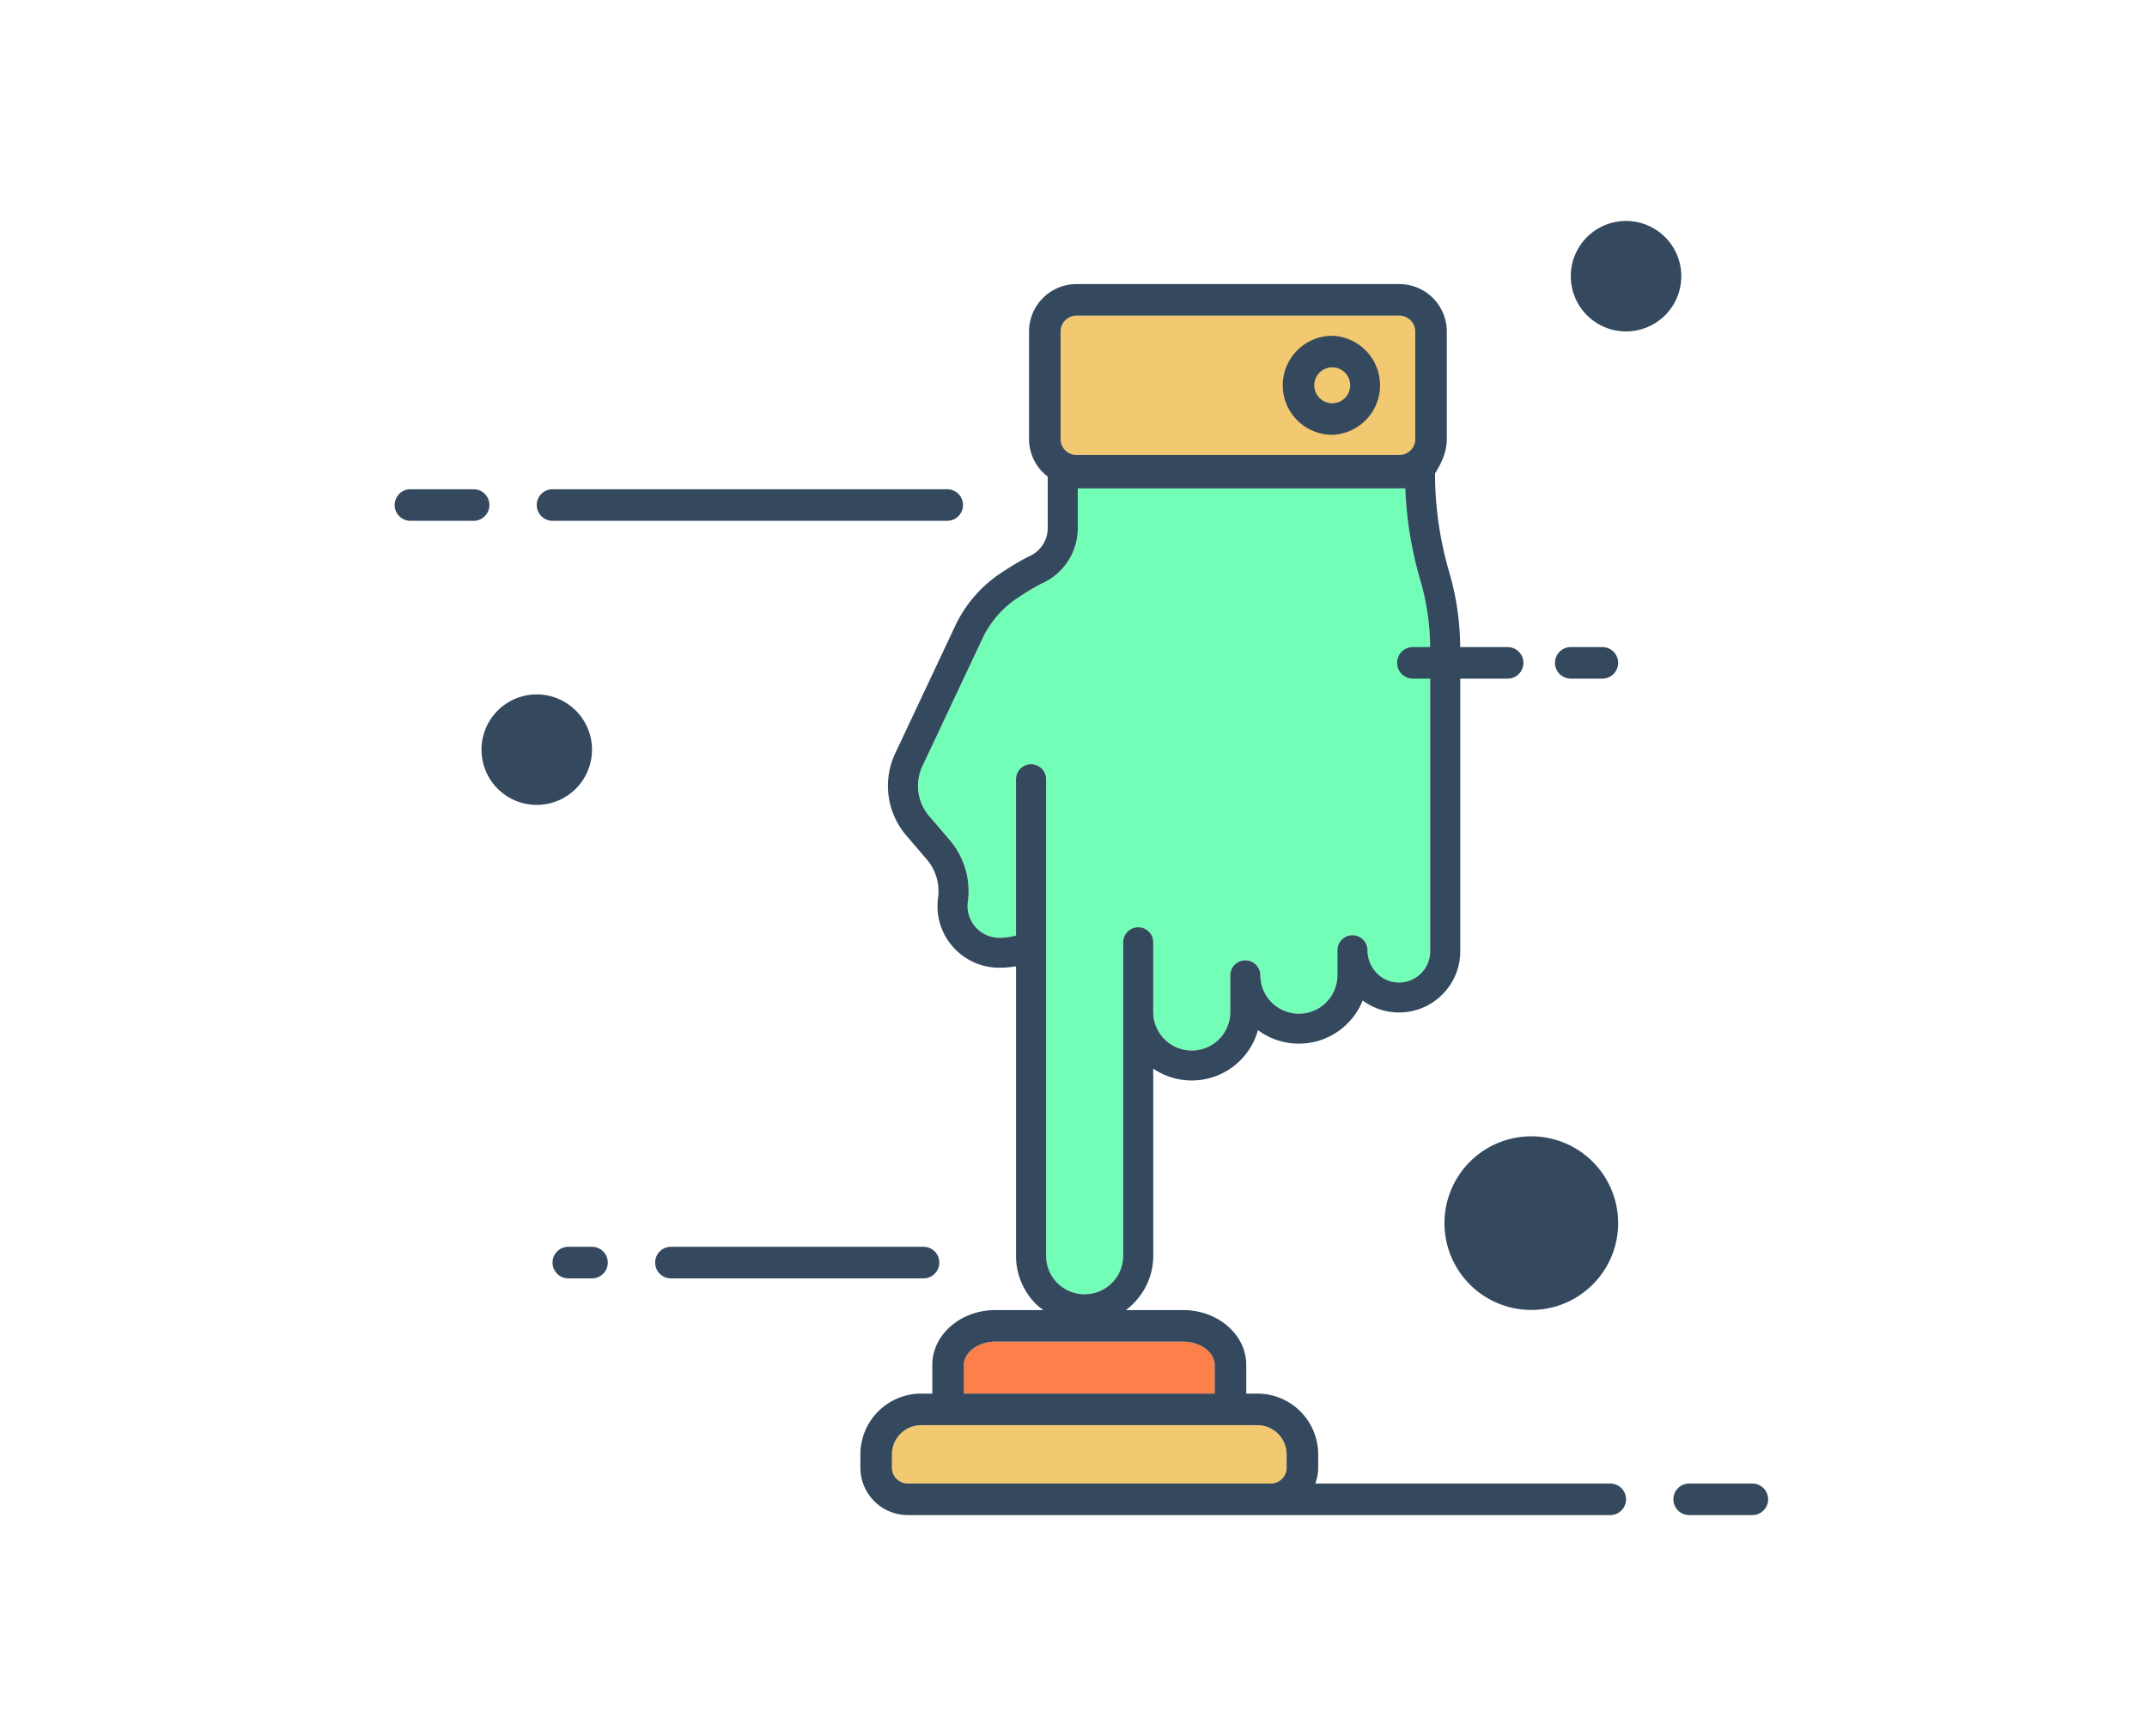 <svg width="136" height="110" viewBox="0 0 136 110" xmlns="http://www.w3.org/2000/svg"><title>AA566E74-A884-419E-898A-49D03E31CE4D</title><g fill="none" fill-rule="evenodd"><path fill-opacity=".01" fill="#D8D8D8" d="M0 0h136v110H0z"/><path d="M67.183 21.008A1.01 1.01 0 0 1 68.193 20h20.444a1.01 1.01 0 0 1 1.009 1.008v6.813a1.01 1.01 0 0 1-1.009 1.008H68.193a1.01 1.01 0 0 1-1.01-1.008v-6.813z" fill="#F2C970"/><path d="M61.056 86.485c0-.799.913-1.475 1.994-1.475h11.9c1.081 0 1.994.676 1.994 1.475v1.817H61.056v-1.817z" fill="#FD804B"/><path d="M77 94H57.508a1.001 1.001 0 0 1-1.008-.993v-.857c0-1.019.831-1.848 1.852-1.848H79.648c1.021 0 1.852.829 1.852 1.848v.857c0 .548-.452.993-1.008.993H77z" fill="#F2C970"/><path d="M89.016 30.945H68.272v2.52c0 .731-.207 1.443-.601 2.057a3.831 3.831 0 0 1-1.614 1.42c-.377.176-.932.505-1.603.95a6.33 6.33 0 0 0-2.226 2.575l-3.8 8.081a2.935 2.935 0 0 0 .427 3.156l1.298 1.514a4.998 4.998 0 0 1 1.155 3.924 2.011 2.011 0 0 0 1.995 2.278 4.02 4.02 0 0 0 1.057-.14v-9.908a.95.95 0 0 1 .953-.949.95.95 0 0 1 .952.95v30.202a2.435 2.435 0 0 0 2.441 2.432 2.44 2.44 0 0 0 2.44-2.432v-19.87a.95.95 0 0 1 .953-.95.95.95 0 0 1 .952.95v4.45a2.44 2.44 0 0 0 2.44 2.408 2.439 2.439 0 0 0 2.44-2.432V61.8a.951.951 0 0 1 1.905 0 2.44 2.44 0 0 0 2.442 2.431 2.439 2.439 0 0 0 2.44-2.43v-1.59a.951.951 0 0 1 1.904 0c0 1.11.877 2.027 1.955 2.044a1.974 1.974 0 0 0 1.435-.58 1.96 1.96 0 0 0 .582-1.398v-19.16c0-1.466-.21-2.922-.621-4.328a24.096 24.096 0 0 1-.957-5.843" fill="#73FEB8"/><path d="M97 72a5.5 5.5 0 1 1-.001 11.001A5.5 5.5 0 0 1 97 72zM34 44a3.5 3.5 0 1 1 0 7 3.5 3.5 0 0 1 0-7zm69-30a3.5 3.5 0 1 1 0 7 3.5 3.5 0 0 1 0-7zm8 80a1 1 0 1 1 0 2h-4a1 1 0 1 1 0-2h4zm-27.684 0H102a1 1 0 1 1 0 2H57.508a3.005 3.005 0 0 1-3.008-2.993v-.857a3.854 3.854 0 0 1 3.852-3.848h.704v-1.817c0-1.916 1.792-3.475 3.994-3.475h3.039c-.156-.118-.315-.233-.456-.373a4.297 4.297 0 0 1-1.273-3.063v-18.35a5.987 5.987 0 0 1-1.057.093c-2.16 0-3.918-1.749-3.918-3.899 0-.175.011-.355.036-.533a3.1 3.1 0 0 0-.717-2.434l-1.297-1.514a4.834 4.834 0 0 1-.704-5.196l3.801-8.079a8.212 8.212 0 0 1 2.895-3.351c.759-.503 1.381-.869 1.847-1.087.336-.158.618-.406.818-.719.199-.311.303-.671.303-1.04v-3.268a2.994 2.994 0 0 1-1.184-2.376v-6.813A3.01 3.01 0 0 1 68.193 18h20.444a3.01 3.01 0 0 1 3.009 3.008v6.813c0 .773-.3 1.47-.745 2.175 0 2.119.303 4.226.9 6.259.452 1.542.683 3.139.694 4.745H95.5a1 1 0 1 1 0 2h-3.001v17.275a3.848 3.848 0 0 1-1.141 2.743 3.86 3.86 0 0 1-2.811 1.134 3.833 3.833 0 0 1-2.229-.761 4.352 4.352 0 0 1-6.634 1.88 4.351 4.351 0 0 1-6.633 2.441l.001 11.862c0 1.405-.687 2.644-1.731 3.436h3.629c2.202 0 3.994 1.559 3.994 3.475v1.817h.704A3.854 3.854 0 0 1 83.5 92.15v.857c0 .349-.072.681-.184.993zM65.312 48.423a.951.951 0 0 0-.953.949v9.907a4.007 4.007 0 0 1-1.056.141 2.01 2.01 0 0 1-1.995-2.277 4.994 4.994 0 0 0-1.156-3.924l-1.298-1.515a2.935 2.935 0 0 1-.426-3.156l3.8-8.08a6.316 6.316 0 0 1 2.225-2.576c.672-.445 1.227-.774 1.604-.951a3.83 3.83 0 0 0 1.614-1.419 3.81 3.81 0 0 0 .6-2.057v-2.52h20.745c.078 1.979.398 3.94.957 5.843.401 1.369.606 2.785.617 4.212H89.5a1 1 0 1 0 0 2h1.094v17.276a1.96 1.96 0 0 1-.582 1.399 1.972 1.972 0 0 1-1.436.579c-1.077-.017-1.954-.934-1.954-2.044a.951.951 0 1 0-1.904 0v1.589a2.438 2.438 0 0 1-2.441 2.431 2.439 2.439 0 0 1-2.441-2.431.95.95 0 0 0-.952-.949.95.95 0 0 0-.952.949v2.332a2.439 2.439 0 0 1-2.441 2.432 2.439 2.439 0 0 1-2.44-2.408v-4.451a.951.951 0 0 0-.952-.949.95.95 0 0 0-.953.949v19.871a2.438 2.438 0 0 1-2.44 2.432 2.433 2.433 0 0 1-2.441-2.432V49.372a.951.951 0 0 0-.953-.949zM77 94H57.508a1.001 1.001 0 0 1-1.008-.993v-.857c0-1.019.831-1.848 1.852-1.848H79.648c1.021 0 1.852.829 1.852 1.848v.857c0 .548-.452.993-1.008.993H77zm-15.944-7.515c0-.799.913-1.475 1.994-1.475h11.9c1.081 0 1.994.676 1.994 1.475v1.817H61.056v-1.817zm6.127-65.477A1.01 1.01 0 0 1 68.193 20h20.444a1.01 1.01 0 0 1 1.009 1.008v6.813a1.01 1.01 0 0 1-1.009 1.008H68.193a1.01 1.01 0 0 1-1.01-1.008v-6.813zM30 31a1 1 0 1 1 0 2h-4a1 1 0 1 1 0-2h4zm30 2H35a1 1 0 1 1 0-2h25a1 1 0 1 1 0 2zm-.5 47a1 1 0 0 1-1 1h-16a1 1 0 1 1 0-2h16a1 1 0 0 1 1 1zm-22-1a1 1 0 1 1 0 2H36a1 1 0 1 1 0-2h1.5zm62-36a1 1 0 1 1 0-2h2a1 1 0 1 1 0 2h-2z" fill="#34495E"/><path d="M84.39 23.276a1.138 1.138 0 0 1 0 2.276 1.137 1.137 0 0 1 0-2.276m0 4.276a3.14 3.14 0 0 0 0-6.276 3.14 3.14 0 0 0-3.134 3.138 3.14 3.14 0 0 0 3.135 3.138" fill="#34495E"/></g></svg>